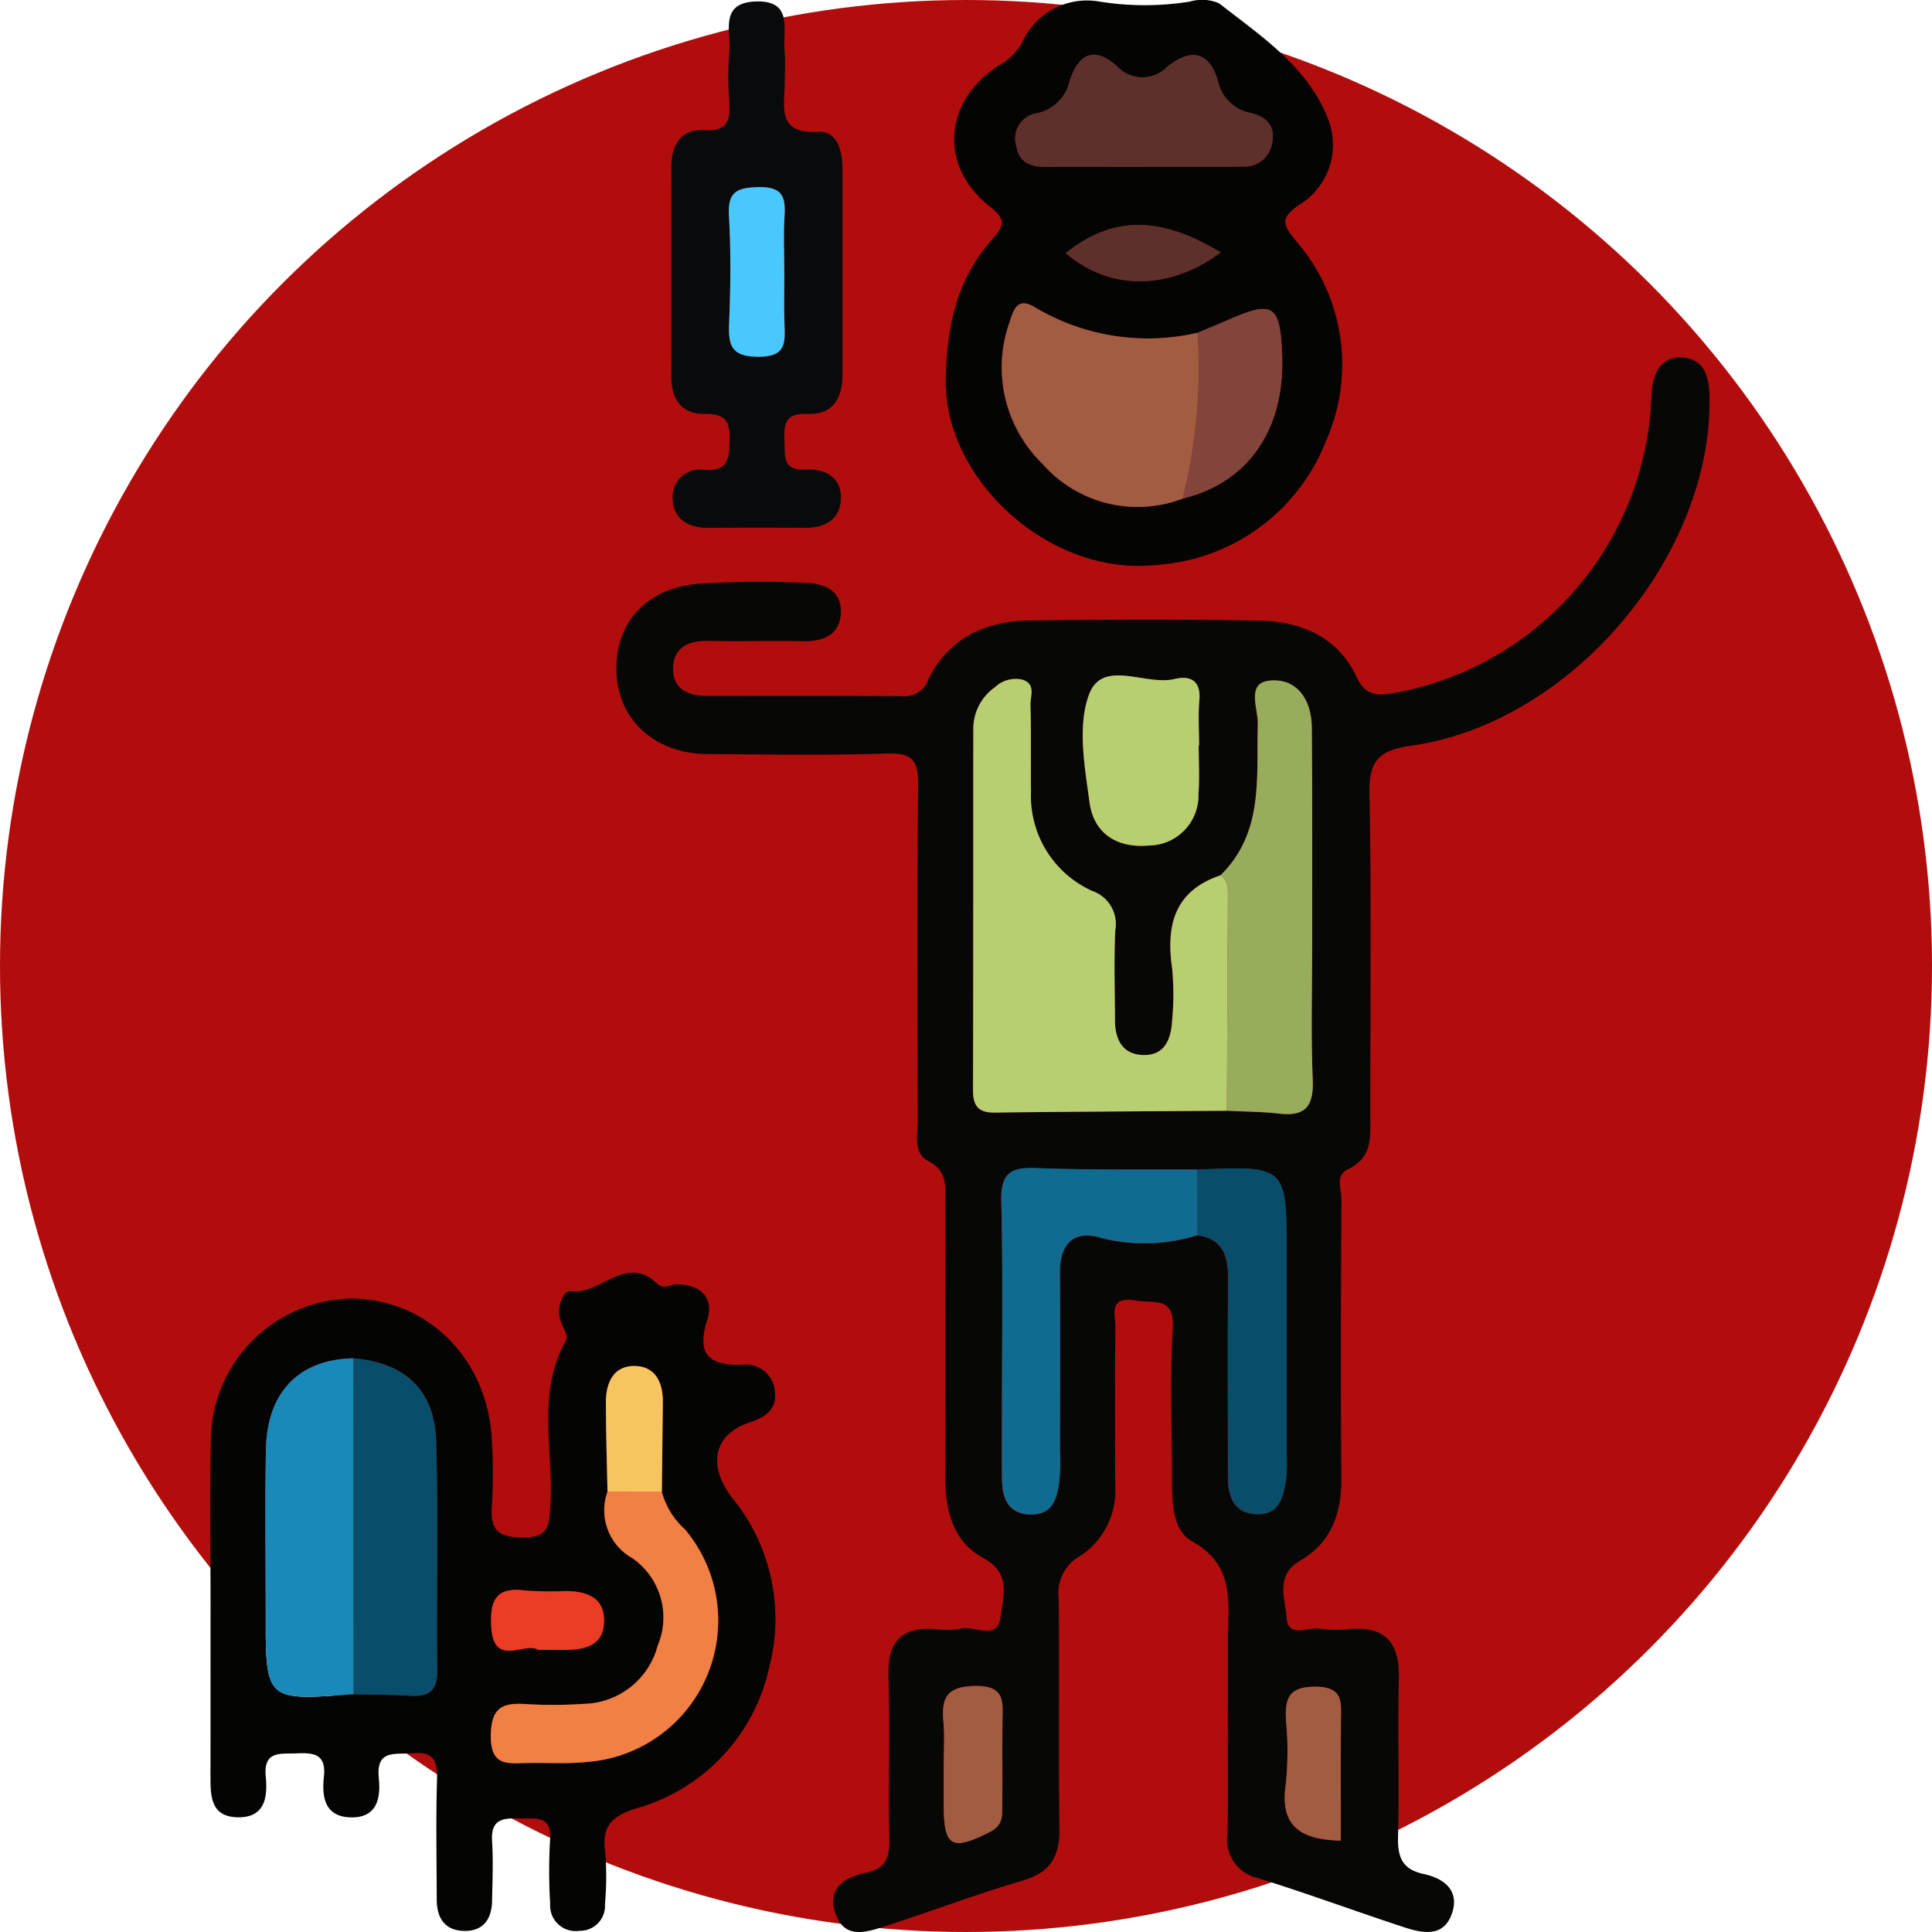 <svg xmlns="http://www.w3.org/2000/svg" xmlns:xlink="http://www.w3.org/1999/xlink" width="129" height="129" viewBox="0 0 129 129">
  <defs>
    <clipPath id="clip-path">
      <rect id="Rectángulo_353251" data-name="Rectángulo 353251" width="100.107" height="129" fill="none"/>
    </clipPath>
  </defs>
  <g id="Grupo_1003259" data-name="Grupo 1003259" transform="translate(-1090 -5408)">
    <circle id="Elipse_5709" data-name="Elipse 5709" cx="64.5" cy="64.5" r="64.5" transform="translate(1090 5408)" fill="#b20d0d"/>
    <g id="Grupo_1003124" data-name="Grupo 1003124" transform="translate(1104.04 5408)">
      <g id="Grupo_1003123" data-name="Grupo 1003123" clip-path="url(#clip-path)">
        <path id="Trazado_715412" data-name="Trazado 715412" d="M94.74,137.976c0-1.592.009-3.183,0-4.775-.018-2.494.554-5.071-2.379-6.7-1.33-.74-1.359-2.589-1.359-4.13,0-3.351-.151-6.71.051-10.048.135-2.223-1.187-1.693-2.459-1.909-1.852-.315-1.367.9-1.374,1.775-.03,3.518-.023,7.036-.01,10.554a5.192,5.192,0,0,1-2.346,4.728,2.843,2.843,0,0,0-1.424,2.875c.052,5.109-.026,10.22.047,15.328.026,1.86-.6,2.927-2.465,3.473-3.122.914-6.171,2.075-9.27,3.072-1.2.385-2.6.825-3.2-.829-.636-1.752.613-2.476,2.016-2.772s1.581-1.082,1.556-2.319c-.073-3.6.056-7.205-.056-10.8-.07-2.264.819-3.3,3.081-3.157a5.667,5.667,0,0,0,1.752-.021c.913-.241,2.466.853,2.654-.783.149-1.3.773-2.9-1.135-3.924-2.129-1.145-2.578-3.333-2.567-5.635.029-6.031.011-12.062.007-18.092,0-1.06.185-2.107-1.105-2.771-1.066-.549-.726-1.777-.728-2.749-.018-7.455-.054-14.91.025-22.364.017-1.592-.335-2.172-2.044-2.116-4.016.132-8.039.065-12.06.034-3.441-.027-5.89-2.244-6.037-5.386-.152-3.26,1.9-5.66,5.422-5.984a68.653,68.653,0,0,1,7.03-.072c1.376.015,2.634.491,2.525,2.105-.095,1.4-1.207,1.836-2.552,1.806-2.093-.046-4.188.026-6.281-.025-1.393-.034-2.389.492-2.368,1.926.02,1.338,1.085,1.75,2.3,1.75,4.355,0,8.71-.012,13.066.016a1.638,1.638,0,0,0,1.683-1.126c1.366-2.762,3.811-3.9,6.763-3.93,5.108-.058,10.219-.081,15.327.011,2.83.051,5.28,1.1,6.54,3.837.58,1.257,1.5,1.149,2.454,1A20.892,20.892,0,0,0,122.949,51.11c.037-.5.056-1,.1-1.5.113-1.214.664-2.221,1.963-2.168,1.411.058,1.835,1.1,1.874,2.462.309,10.65-9.171,21.965-19.926,23.463-2.236.312-2.818,1.076-2.773,3.265.147,7.116.053,14.238.056,21.358,0,1.422.19,2.872-1.492,3.653-.882.41-.429,1.337-.433,2.011-.037,6.2-.054,12.4-.006,18.6.018,2.354-.656,4.307-2.754,5.527-1.692.983-.992,2.556-.9,3.827.1,1.378,1.455.566,2.241.717a7.612,7.612,0,0,0,2,.018c2.4-.186,3.308.963,3.251,3.294-.088,3.516.039,7.037-.054,10.553-.035,1.36.258,2.2,1.7,2.508,1.374.294,2.431,1.1,1.895,2.65-.554,1.6-1.96,1.313-3.189.91-3.252-1.067-6.464-2.258-9.732-3.274a2.613,2.613,0,0,1-2.059-2.958c.065-2.679.018-5.36.018-8.04m-2.049-31.928c1.706.228,2.073,1.369,2.063,2.873-.03,4.419-.007,8.839-.009,13.258,0,1.3.377,2.4,1.851,2.489,1.569.1,1.852-1.149,2.032-2.34a11.7,11.7,0,0,0,.034-1.749q0-6.629,0-13.258c0-5.912,0-5.912-5.982-5.657-3.6-.022-7.2.037-10.792-.1-1.723-.066-2.324.407-2.28,2.214.12,4.935.041,9.875.041,14.813,0,1.255-.008,2.511.006,3.766.015,1.325.48,2.353,1.992,2.338,1.434-.013,1.7-1.153,1.841-2.267a16.163,16.163,0,0,0,.036-2.007c0-3.934.029-7.867-.006-11.8-.017-1.956.872-2.968,2.772-2.39a11.752,11.752,0,0,0,6.4-.183m1.975-8.308c1.163.057,2.334.049,3.487.188,1.757.211,2.325-.483,2.253-2.237-.127-3.085-.034-6.179-.036-9.27,0-4.761.016-9.522-.025-14.282-.016-1.824-.975-3.294-2.807-3.123-1.608.15-.776,1.879-.8,2.867-.1,3.566.427,7.249-2.474,10.12-3.07,1.027-3.669,3.3-3.25,6.2a18.247,18.247,0,0,1,0,3.5c-.065,1.278-.515,2.4-2.037,2.3-1.32-.082-1.772-1.082-1.778-2.3-.01-2.006-.07-4.014.017-6.015a2.329,2.329,0,0,0-1.531-2.632,6.95,6.95,0,0,1-4.094-6.646c-.027-1.922.02-3.845-.036-5.765-.017-.589.385-1.417-.541-1.7a2.019,2.019,0,0,0-1.85.523,3.38,3.38,0,0,0-1.423,2.793c-.01,8.021,0,16.043-.022,24.064,0,1.028.308,1.54,1.425,1.526,5.174-.064,10.349-.085,15.523-.12M92.785,73.348h.027c0-1-.07-2.012.017-3.007.116-1.322-.611-1.679-1.656-1.427-1.942.469-4.8-1.378-5.709,1.033-.789,2.106-.29,4.8.028,7.184.279,2.086,1.817,3.1,3.991,2.9A3.337,3.337,0,0,0,92.771,76.6c.081-1.08.015-2.171.015-3.257m-17.03,68.19c0,.834,0,1.668,0,2.5.006,2.873.528,3.138,3.076,1.859.928-.465.832-1.129.839-1.85.018-1.835-.006-3.671.011-5.506.012-1.268.24-2.424-1.809-2.4-1.889.026-2.285.769-2.133,2.389.093.992.017,2,.017,3m26.523,4.936c0-2.678-.012-5.341.006-8,.008-1.195.192-2.257-1.688-2.27-1.825-.012-2.063.807-1.98,2.272a21.294,21.294,0,0,1-.018,4.253c-.417,2.834,1.054,3.7,3.681,3.75" transform="translate(-26.788 -23.574)" fill="#070706"/>
        <path id="Trazado_715413" data-name="Trazado 715413" d="M.019,191.129c0-3.6-.054-7.2.016-10.8a9.546,9.546,0,0,1,9.442-9.669c5.111.061,9.093,4.11,9.33,9.527a34.873,34.873,0,0,1,0,4.265c-.125,1.585.323,2.155,2.05,2.161s1.759-.731,1.848-2.081c.243-3.7-.964-7.538,1.056-11.085.164-.289-.243-.906-.389-1.37-.265-.838.206-1.975.677-1.909,2,.283,3.7-2.5,5.762-.528.482.461.9.064,1.349.068,1.512.013,2.51.852,2.023,2.373-.741,2.313.12,3.049,2.3,3a1.956,1.956,0,0,1,2.228,1.88c.1,1.105-.683,1.64-1.617,1.939-2.43.779-2.959,2.782-1.267,5.041a12.748,12.748,0,0,1,2.5,11.315,12.56,12.56,0,0,1-8.807,9.424c-1.649.514-2.39,1.13-2.154,2.9a19.947,19.947,0,0,1-.012,3.509,1.668,1.668,0,0,1-1.712,1.786,1.7,1.7,0,0,1-1.946-1.8,35.6,35.6,0,0,1-.008-4.265c.13-1.64-.921-1.417-1.923-1.436-1.066-.02-2.046-.072-1.949,1.492.083,1.334.025,2.677,0,4.016-.024,1.15-.531,1.983-1.768,2-1.352.021-1.925-.821-1.928-2.1-.006-2.678-.062-5.358.021-8.033.039-1.264-.265-1.855-1.644-1.728-1.139.1-2.446-.286-2.244,1.666.139,1.341-.125,2.659-1.877,2.615s-1.932-1.381-1.789-2.708c.16-1.5-.649-1.62-1.8-1.566-1.089.05-2.254-.217-2.082,1.569.126,1.308-.028,2.691-1.792,2.7-1.936.01-1.9-1.476-1.9-2.868.009-3.766,0-7.532.006-11.3m30.132-7.557q.033-2.989.067-5.977c.018-1.326-.492-2.422-1.893-2.434-1.43-.013-1.911,1.152-1.911,2.431,0,1.988.069,3.976.109,5.964a3.66,3.66,0,0,0,1.656,4.433,4.814,4.814,0,0,1,1.7,5.833,5.215,5.215,0,0,1-4.967,3.9,30.1,30.1,0,0,1-3.763.02c-1.581-.113-2.4.161-2.416,2.106-.016,2.044,1.112,1.85,2.393,1.823,1.338-.029,2.688.069,4.013-.07a9.465,9.465,0,0,0,6.571-15.515,5.236,5.236,0,0,1-1.558-2.515m-20.6-8.924c-3.583.064-5.743,2.215-5.832,6.01C3.632,184.327,3.7,188,3.7,191.668c0,5.858,0,5.858,5.876,5.407,1.253.032,2.508.028,3.758.105,1.223.075,1.836-.29,1.82-1.668-.058-5.1.08-10.208-.069-15.307-.1-3.444-2.1-5.278-5.531-5.556m12.344,19.469c.784,0,1.364.013,1.944,0,1.255-.033,2.4-.327,2.452-1.848.053-1.652-1.124-2.042-2.495-2.078a24.327,24.327,0,0,1-2.731-.029c-1.953-.274-2.4.6-2.3,2.4.149,2.806,2.274.964,3.134,1.56" transform="translate(0 -83.955)" fill="#040403"/>
        <path id="Trazado_715414" data-name="Trazado 715414" d="M97.629,25.635c.023-4.306.947-7.2,3.071-9.63.761-.869,1.071-1.274-.133-2.221-3.428-2.7-3.086-7.045.6-9.405a4.064,4.064,0,0,0,1.547-1.515A4.746,4.746,0,0,1,107.854.1a19.054,19.054,0,0,0,6.069.008,2.861,2.861,0,0,1,1.959.116c2.884,2.256,6.087,4.346,7.365,7.976a4.694,4.694,0,0,1-2.053,5.5c-1.327.914-.992,1.362-.18,2.384A12.574,12.574,0,0,1,123,29.482a13.044,13.044,0,0,1-11.09,8.22c-7.274.908-14.225-5.587-14.277-12.066m15.823,7.658c4.36-1.069,6.813-4.6,6.635-9.539-.123-3.409-.584-3.718-3.58-2.409-.685.3-1.376.584-2.064.875a14.715,14.715,0,0,1-10.851-1.692c-1.188-.727-1.437.138-1.7.968a8.975,8.975,0,0,0,2.21,9.495,8.437,8.437,0,0,0,9.349,2.3M110.7,11.145v-.012c2.257,0,4.514.023,6.77-.01a1.859,1.859,0,0,0,1.954-1.6c.208-1.1-.366-1.708-1.422-1.975a2.757,2.757,0,0,1-2.2-2.111c-.544-1.99-1.817-2.247-3.378-.98a2.314,2.314,0,0,1-3.364-.033c-1.571-1.4-2.595-.751-3.149.951a2.842,2.842,0,0,1-2.154,2.183,1.7,1.7,0,0,0-1.4,2.248c.2,1.162,1.075,1.349,2.072,1.344,2.09-.011,4.179,0,6.269,0m-5.057,5.749c2.913,2.525,6.9,2.51,10.343-.039-4.074-2.461-7.188-2.449-10.343.039" transform="translate(-48.519 0)" fill="#040403"/>
        <path id="Trazado_715415" data-name="Trazado 715415" d="M72.626,18.358q0,3.386,0,6.774c0,1.574-.683,2.679-2.34,2.6-1.516-.069-1.585.693-1.536,1.828.044,1.022-.148,1.986,1.47,1.889,1.275-.077,2.4.57,2.294,2.039-.1,1.413-1.182,1.869-2.514,1.854-2.09-.025-4.181-.017-6.272,0-1.344.009-2.371-.509-2.445-1.924a1.837,1.837,0,0,1,2.127-1.949c1.657.09,1.63-.795,1.671-2,.044-1.287-.317-1.763-1.668-1.739-1.518.028-2.216-.975-2.217-2.456q-.006-7.025,0-14.05c0-1.473.66-2.532,2.2-2.44,1.634.1,1.74-.729,1.662-1.962a21.425,21.425,0,0,1,.006-3.259c.121-1.346-.674-3.3,1.782-3.37,2.494-.075,1.792,1.869,1.909,3.244.063.747.019,1.5.01,2.257-.019,1.6-.513,3.356,2.252,3.2,1.237-.071,1.608,1.259,1.609,2.442q0,3.512,0,7.025m-3.885-.095c0-1.248-.062-2.5.017-3.741.081-1.278-.153-1.965-1.7-1.936-1.434.026-2.109.269-2.013,1.907.142,2.4.108,4.824.01,7.231-.061,1.495.193,2.187,1.972,2.19,1.826,0,1.774-.919,1.727-2.16-.044-1.163-.01-2.328-.01-3.492" transform="translate(-30.411 -0.095)" fill="#080a0b"/>
        <path id="Trazado_715416" data-name="Trazado 715416" d="M118.194,118.932c-5.175.036-10.349.057-15.524.12-1.117.014-1.428-.5-1.425-1.526.024-8.021.012-16.043.022-24.064a3.381,3.381,0,0,1,1.423-2.793,2.02,2.02,0,0,1,1.85-.523c.926.285.524,1.113.541,1.7.056,1.921.009,3.844.036,5.765a6.951,6.951,0,0,0,4.094,6.647,2.329,2.329,0,0,1,1.531,2.632c-.087,2-.026,4.01-.017,6.015.006,1.215.457,2.214,1.778,2.3,1.522.1,1.971-1.026,2.037-2.3a18.248,18.248,0,0,0,0-3.5c-.419-2.9.18-5.173,3.25-6.2.533.419.476,1.017.473,1.592q-.029,7.073-.066,14.146" transform="translate(-50.316 -44.766)" fill="#b7cf70"/>
        <path id="Trazado_715417" data-name="Trazado 715417" d="M134.536,119.046q.034-7.073.066-14.146c0-.575.06-1.173-.473-1.592,2.9-2.871,2.37-6.553,2.474-10.12.029-.988-.8-2.717.8-2.867,1.832-.171,2.792,1.3,2.807,3.123.04,4.761.022,9.521.025,14.283,0,3.09-.092,6.184.036,9.269.072,1.754-.5,2.448-2.253,2.237-1.153-.138-2.324-.13-3.486-.188" transform="translate(-66.658 -44.88)" fill="#97ad5b"/>
        <path id="Trazado_715418" data-name="Trazado 715418" d="M118.086,159.518a11.749,11.749,0,0,1-6.4.183c-1.9-.578-2.788.435-2.771,2.39.035,3.933.009,7.867.006,11.8a16.154,16.154,0,0,1-.036,2.006c-.141,1.115-.407,2.254-1.841,2.268-1.512.014-1.977-1.013-1.992-2.339-.014-1.256-.006-2.511-.006-3.766,0-4.938.078-9.878-.041-14.813-.044-1.807.556-2.281,2.28-2.214,3.593.138,7.194.079,10.792.1q0,2.191.009,4.382" transform="translate(-52.183 -77.044)" fill="#106b91"/>
        <path id="Trazado_715419" data-name="Trazado 715419" d="M131,159.545q0-2.191-.009-4.382c5.982-.256,5.982-.256,5.982,5.657q0,6.629,0,13.258a11.77,11.77,0,0,1-.034,1.749c-.181,1.19-.463,2.439-2.032,2.34-1.475-.094-1.852-1.192-1.851-2.49,0-4.419-.021-8.839.009-13.257.01-1.5-.357-2.645-2.063-2.873" transform="translate(-65.1 -77.071)" fill="#084e6b"/>
        <path id="Trazado_715420" data-name="Trazado 715420" d="M123.549,94.331c0,1.086.067,2.177-.015,3.257a3.337,3.337,0,0,1-3.286,3.424c-2.174.2-3.713-.812-3.991-2.9-.318-2.383-.817-5.078-.028-7.184.9-2.411,3.767-.563,5.709-1.033,1.045-.252,1.772.1,1.656,1.427-.088.995-.017,2-.017,3.007h-.028" transform="translate(-57.552 -44.558)" fill="#b7cf70"/>
        <path id="Trazado_715421" data-name="Trazado 715421" d="M97.3,229.18c0-1,.076-2.009-.017-3-.152-1.62.244-2.363,2.133-2.388,2.049-.028,1.821,1.129,1.809,2.4-.017,1.835.007,3.671-.011,5.506-.007.721.089,1.385-.839,1.85-2.547,1.279-3.069,1.014-3.076-1.859,0-.834,0-1.669,0-2.5" transform="translate(-48.331 -111.216)" fill="#a15c42"/>
        <path id="Trazado_715422" data-name="Trazado 715422" d="M146.365,234.166c-2.627-.054-4.1-.916-3.681-3.75a21.3,21.3,0,0,0,.018-4.253c-.083-1.465.156-2.284,1.98-2.272,1.88.013,1.7,1.075,1.688,2.27-.018,2.664-.006,5.327-.006,8" transform="translate(-70.875 -111.267)" fill="#a15c42"/>
        <path id="Trazado_715423" data-name="Trazado 715423" d="M13.2,202.721c-5.876.452-5.876.452-5.876-5.407,0-3.67-.065-7.341.022-11.008.09-3.8,2.25-5.946,5.832-6.011q.011,11.213.022,22.426" transform="translate(-3.63 -89.601)" fill="#1889b9"/>
        <path id="Trazado_715424" data-name="Trazado 715424" d="M19.009,202.721q-.011-11.213-.022-22.426c3.427.278,5.431,2.113,5.532,5.557.149,5.1.011,10.2.068,15.307.016,1.377-.6,1.742-1.82,1.667-1.25-.076-2.505-.073-3.758-.1" transform="translate(-9.436 -89.601)" fill="#084e6b"/>
        <path id="Trazado_715425" data-name="Trazado 715425" d="M48.658,198.019a5.234,5.234,0,0,0,1.557,2.515,9.465,9.465,0,0,1-6.571,15.515c-1.325.14-2.675.042-4.013.07-1.281.028-2.409.221-2.393-1.823.015-1.945.835-2.219,2.416-2.106a30.108,30.108,0,0,0,3.763-.019,5.216,5.216,0,0,0,4.967-3.9,4.813,4.813,0,0,0-1.7-5.833A3.66,3.66,0,0,1,45.03,198l3.628.016" transform="translate(-18.507 -98.402)" fill="#f08043"/>
        <path id="Trazado_715426" data-name="Trazado 715426" d="M56.248,189.725l-3.628-.016c-.04-1.987-.109-3.975-.109-5.963,0-1.28.48-2.444,1.911-2.432,1.4.013,1.911,1.108,1.893,2.435-.026,1.992-.045,3.985-.067,5.977" transform="translate(-26.096 -90.107)" fill="#f7c560"/>
        <path id="Trazado_715427" data-name="Trazado 715427" d="M40.418,215.042c-.86-.6-2.984,1.246-3.134-1.56-.1-1.8.351-2.671,2.3-2.4a24.327,24.327,0,0,0,2.731.029c1.371.036,2.547.426,2.495,2.078-.049,1.521-1.2,1.814-2.452,1.848-.579.015-1.16,0-1.944,0" transform="translate(-18.523 -104.878)" fill="#ed3c25"/>
        <path id="Trazado_715428" data-name="Trazado 715428" d="M117.161,53.3a8.436,8.436,0,0,1-9.349-2.3,8.974,8.974,0,0,1-2.21-9.495c.262-.829.511-1.695,1.7-.968a14.714,14.714,0,0,0,10.85,1.692,36.164,36.164,0,0,1-.99,11.073" transform="translate(-52.226 -20.011)" fill="#a15c42"/>
        <path id="Trazado_715429" data-name="Trazado 715429" d="M115.324,14.758c-2.09,0-4.179-.008-6.269,0-1,.005-1.877-.182-2.072-1.344a1.7,1.7,0,0,1,1.4-2.248,2.842,2.842,0,0,0,2.154-2.183c.554-1.7,1.578-2.355,3.149-.951a2.315,2.315,0,0,0,3.365.033c1.56-1.267,2.834-1.01,3.377.98a2.757,2.757,0,0,0,2.2,2.111c1.056.268,1.63.871,1.422,1.975a1.858,1.858,0,0,1-1.954,1.6c-2.256.033-4.513.01-6.77.01v.012" transform="translate(-53.143 -3.614)" fill="#5e302b"/>
        <path id="Trazado_715430" data-name="Trazado 715430" d="M129.086,53.673a36.164,36.164,0,0,0,.99-11.073c.689-.291,1.38-.575,2.064-.875,3-1.309,3.458-1,3.58,2.409.178,4.944-2.276,8.47-6.635,9.539" transform="translate(-64.152 -20.38)" fill="#82443b"/>
        <path id="Trazado_715431" data-name="Trazado 715431" d="M113.561,31.731c3.156-2.488,6.269-2.5,10.343-.039-3.44,2.548-7.431,2.563-10.343.039" transform="translate(-56.436 -14.838)" fill="#5e302b"/>
        <path id="Trazado_715432" data-name="Trazado 715432" d="M72.534,30.509c0,1.164-.034,2.33.01,3.492.047,1.241.1,2.163-1.727,2.16-1.78,0-2.033-.7-1.972-2.19.1-2.407.131-4.828-.01-7.231-.1-1.638.578-1.881,2.013-1.907,1.551-.029,1.785.658,1.7,1.936-.079,1.242-.017,2.493-.017,3.741" transform="translate(-34.204 -12.34)" fill="#49c8fe"/>
      </g>
    </g>
  </g>
</svg>
